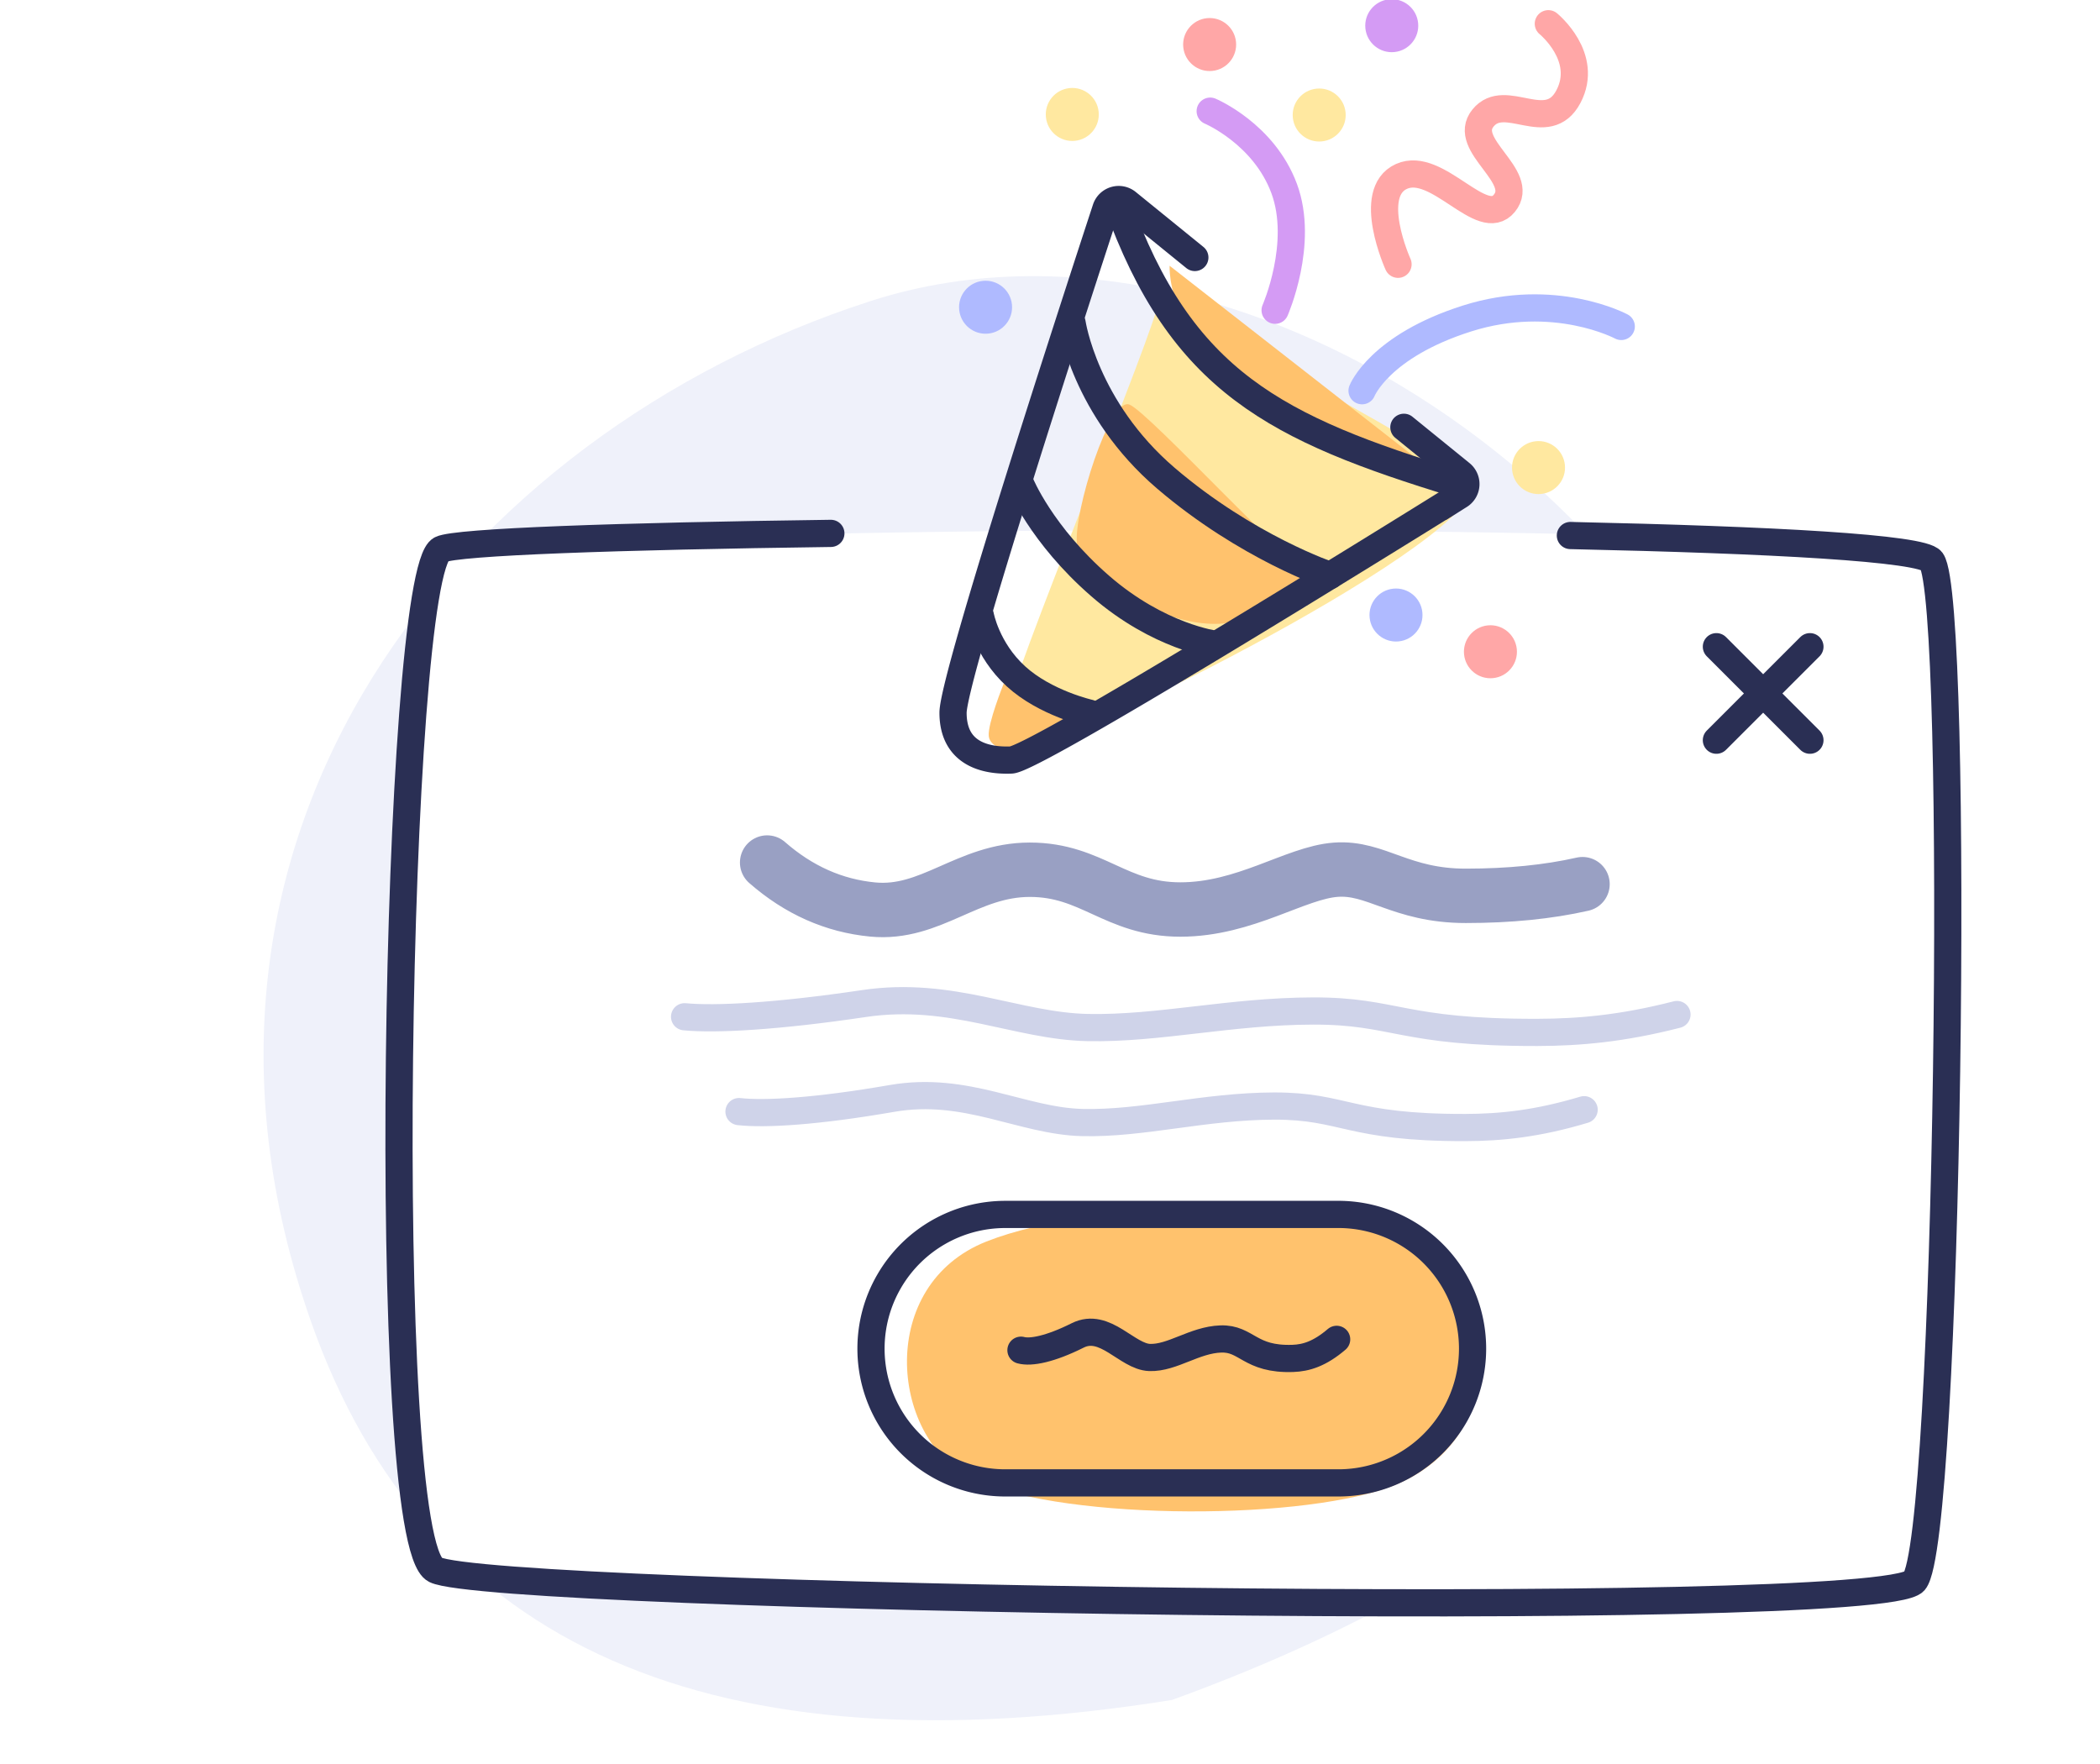 <svg width="100" height="84" fill="none" xmlns="http://www.w3.org/2000/svg"><g clip-path="url(#a)"><path fill="#fff" d="M0 0h100v84H0z"/><path fill-rule="evenodd" clip-rule="evenodd" d="M85.513 49.12c.714-21.297-24.541-41.088-44.072-34.779-19.532 6.31-34.82 25.298-26.636 48.58C20.261 78.44 33.93 84.452 55.81 80.95c19.327-7.024 29.228-17.634 29.704-31.832z" fill="#EFF1FA"/><g filter="url(#b)"><path d="M20.729 25.888c2.456-1.911 70.067-1.911 71.34 0 1.274 1.91 2.366 44.77 0 47.828-2.365 3.058-69.43 2.947-71.34 0-1.911-2.948-2.457-45.917 0-47.828z" fill="#fff"/></g><path d="M39.565 25.399c-10.117.134-17.847.404-18.563.762-2.184 1.092-3.003 47.227-.273 48.591 2.73 1.365 68.792 2.457 70.43.546 1.638-1.91 2.184-46.68.82-48.591-.436-.61-7.588-.997-17.199-1.206" stroke="#2A2F54" stroke-width="1.295" stroke-linecap="round"/><path d="M36.53 41.073c1.503 1.314 3.18 2.06 5.027 2.237 2.773.267 4.512-1.894 7.481-1.894 2.97 0 4.082 1.894 7.169 1.894 3.087 0 5.475-1.752 7.4-1.894 1.923-.143 3.082 1.243 6.191 1.243 2.073 0 3.926-.186 5.56-.556" stroke="#99A0C3" stroke-width="2.59" stroke-linecap="round"/><path d="M32.599 48.417c1.464.141 4.38-.01 8.55-.63 4.17-.618 7.273 1.078 10.655 1.144 3.383.066 6.781-.779 10.718-.788 3.936-.01 4.185 1.035 10.692 1.019 1.982-.005 4.026-.181 6.642-.852M35.19 52.933c1.246.141 3.73-.01 7.281-.626 3.551-.617 6.193 1.08 9.074 1.147 2.881.067 5.775-.776 9.127-.785 3.352-.008 3.565 1.037 9.107 1.023 1.687-.004 3.428-.18 5.656-.849" stroke="#CFD3E9" stroke-width="1.295" stroke-linecap="round"/><path d="m83.96 33.022 2.227-2.227m-2.227 2.227-2.227 2.226m2.227-2.226-2.227-2.227m2.227 2.227 2.227 2.226" stroke="#2A2F54" stroke-width="1.295" stroke-linecap="round"/><path fill-rule="evenodd" clip-rule="evenodd" d="M46.972 59.12c5.217-2.07 17.936-2.488 21.412 1.232 3.476 3.72 2.326 8.822-2.256 10.473-4.582 1.651-16.126 1.547-20.003-.5-3.74-1.974-4.37-9.135.847-11.205z" fill="#FFC26D"/><path d="M63.73 57.83H47.868a6.392 6.392 0 1 0 0 12.784H63.73a6.392 6.392 0 1 0 0-12.785z" stroke="#2A2F54" stroke-width="1.295"/><path d="M48.617 64.295c.47.128 1.393-.049 2.7-.703 1.305-.655 2.35 1.013 3.428 1.05 1.079.037 2.131-.837 3.383-.881 1.252-.044 1.367.998 3.437.925.63-.022 1.275-.216 2.085-.908" stroke="#2A2F54" stroke-width="1.295" stroke-linecap="round"/><path d="M55.149 14.294c.009.001.014.01.017.028.644.466 12.412 6.536 14.73 8.438 2.425 1.988-18.193 12.439-20.353 12.529-2.16.09-1.482-.209-1.595-1.298-.11-1.066 7.316-18.864 7.218-19.67-.03-.02-.036-.03-.017-.027z" fill="#FFE8A0"/><path d="M61.193 19.83c-5.758-3.109-5.496-7.174-5.496-7.174l12.561 9.805s-1.308.478-7.065-2.631zM58.047 29.704c-2.869.125-6.616-2.403-6.766-3.848-.15-1.446 1.553-6.979 2.504-6.59.95.388 7.951 8.054 8.545 7.957.593-.096-2.385 2.4-4.283 2.482zM48.908 35.84c-.736.005-1.763-.19-1.824-.783-.062-.593.714-2.51.714-2.51s2.939 1.658 3.09 1.628c.151-.03-1.493 1.661-1.98 1.665z" fill="#FFC26D"/><path d="M46.683 29.314s.29 1.609 1.692 2.89c1.4 1.282 3.497 1.753 3.497 1.753M48.594 23.033s.98 2.42 3.788 4.865c2.806 2.445 5.498 2.782 5.498 2.782M51.053 15.386s.595 4.073 4.464 7.384c3.869 3.31 7.825 4.633 7.825 4.633" stroke="#2A2F54" stroke-width="1.295" stroke-linecap="round"/><path d="M66.573 12.585s-1.546-3.41.162-4.183c1.708-.772 3.844 2.578 4.901 1.278 1.058-1.3-2.074-2.761-1.016-4.061 1.057-1.3 3.07.872 4.066-1.017.996-1.888-.956-3.472-.956-3.472" stroke="#FFA7A7" stroke-width="1.295" stroke-linecap="round"/><path d="M64.86 18.606s.83-2.117 5-3.44c4.168-1.322 7.343.38 7.343.38" stroke="#AFBAFF" stroke-width="1.295" stroke-linecap="round"/><path d="m56.897 12.261-3.214-2.61a.641.641 0 0 0-1.02.29c-1.387 4.231-7.28 22.3-7.28 24 0 1.928 1.51 2.3 2.77 2.25 1.116-.044 17.596-10.26 21.353-12.599a.64.64 0 0 0 .055-1.044l-2.709-2.2" stroke="#2A2F54" stroke-width="1.295" stroke-linecap="round"/><path d="M53.185 9.617c3.053 8.587 7.625 10.8 16.165 13.416" stroke="#2A2F54" stroke-width="1.295" stroke-linecap="round"/><circle cx="51.061" cy="5.45" r="1.262" transform="rotate(-5.914 51.06 5.45)" fill="#FFE8A0"/><circle cx="62.819" cy="5.477" r="1.262" transform="rotate(-5.914 62.82 5.477)" fill="#FFE8A0"/><circle cx="57.602" cy="2.121" r="1.262" transform="rotate(-5.914 57.602 2.121)" fill="#FFA7A7"/><path d="M57.628 5.293s2.552 1.07 3.522 3.684c.969 2.614-.43 5.797-.43 5.797" stroke="#D49BF4" stroke-width="1.295" stroke-linecap="round"/><circle cx="66.274" cy="1.223" r="1.262" transform="rotate(-5.914 66.274 1.223)" fill="#D49BF4"/><circle cx="73.263" cy="22.266" r="1.262" transform="rotate(-5.914 73.263 22.266)" fill="#FFE8A0"/><circle cx="66.476" cy="29.287" r="1.262" transform="rotate(-5.914 66.476 29.287)" fill="#AFBAFF"/><circle cx="70.973" cy="31.036" r="1.262" transform="rotate(-5.914 70.973 31.036)" fill="#FFA7A7"/><circle cx="46.932" cy="14.63" r="1.262" transform="rotate(-5.914 46.932 14.63)" fill="#AFBAFF"/></g><defs><clipPath id="a"><path fill="#fff" d="M0 0h100v84H0z"/></clipPath><filter id="b" x="16.514" y="22.675" width="79.52" height="56.654" filterUnits="userSpaceOnUse" color-interpolation-filters="sRGB"><feFlood flood-opacity="0" result="BackgroundImageFix"/><feColorMatrix in="SourceAlpha" values="0 0 0 0 0 0 0 0 0 0 0 0 0 0 0 0 0 0 127 0" result="hardAlpha"/><feOffset dy=".791"/><feGaussianBlur stdDeviation="1.285"/><feColorMatrix values="0 0 0 0 0 0 0 0 0 0 0 0 0 0 0 0 0 0 0.09 0"/><feBlend in2="BackgroundImageFix" result="effect1_dropShadow_201_3559"/><feBlend in="SourceGraphic" in2="effect1_dropShadow_201_3559" result="shape"/></filter></defs></svg>